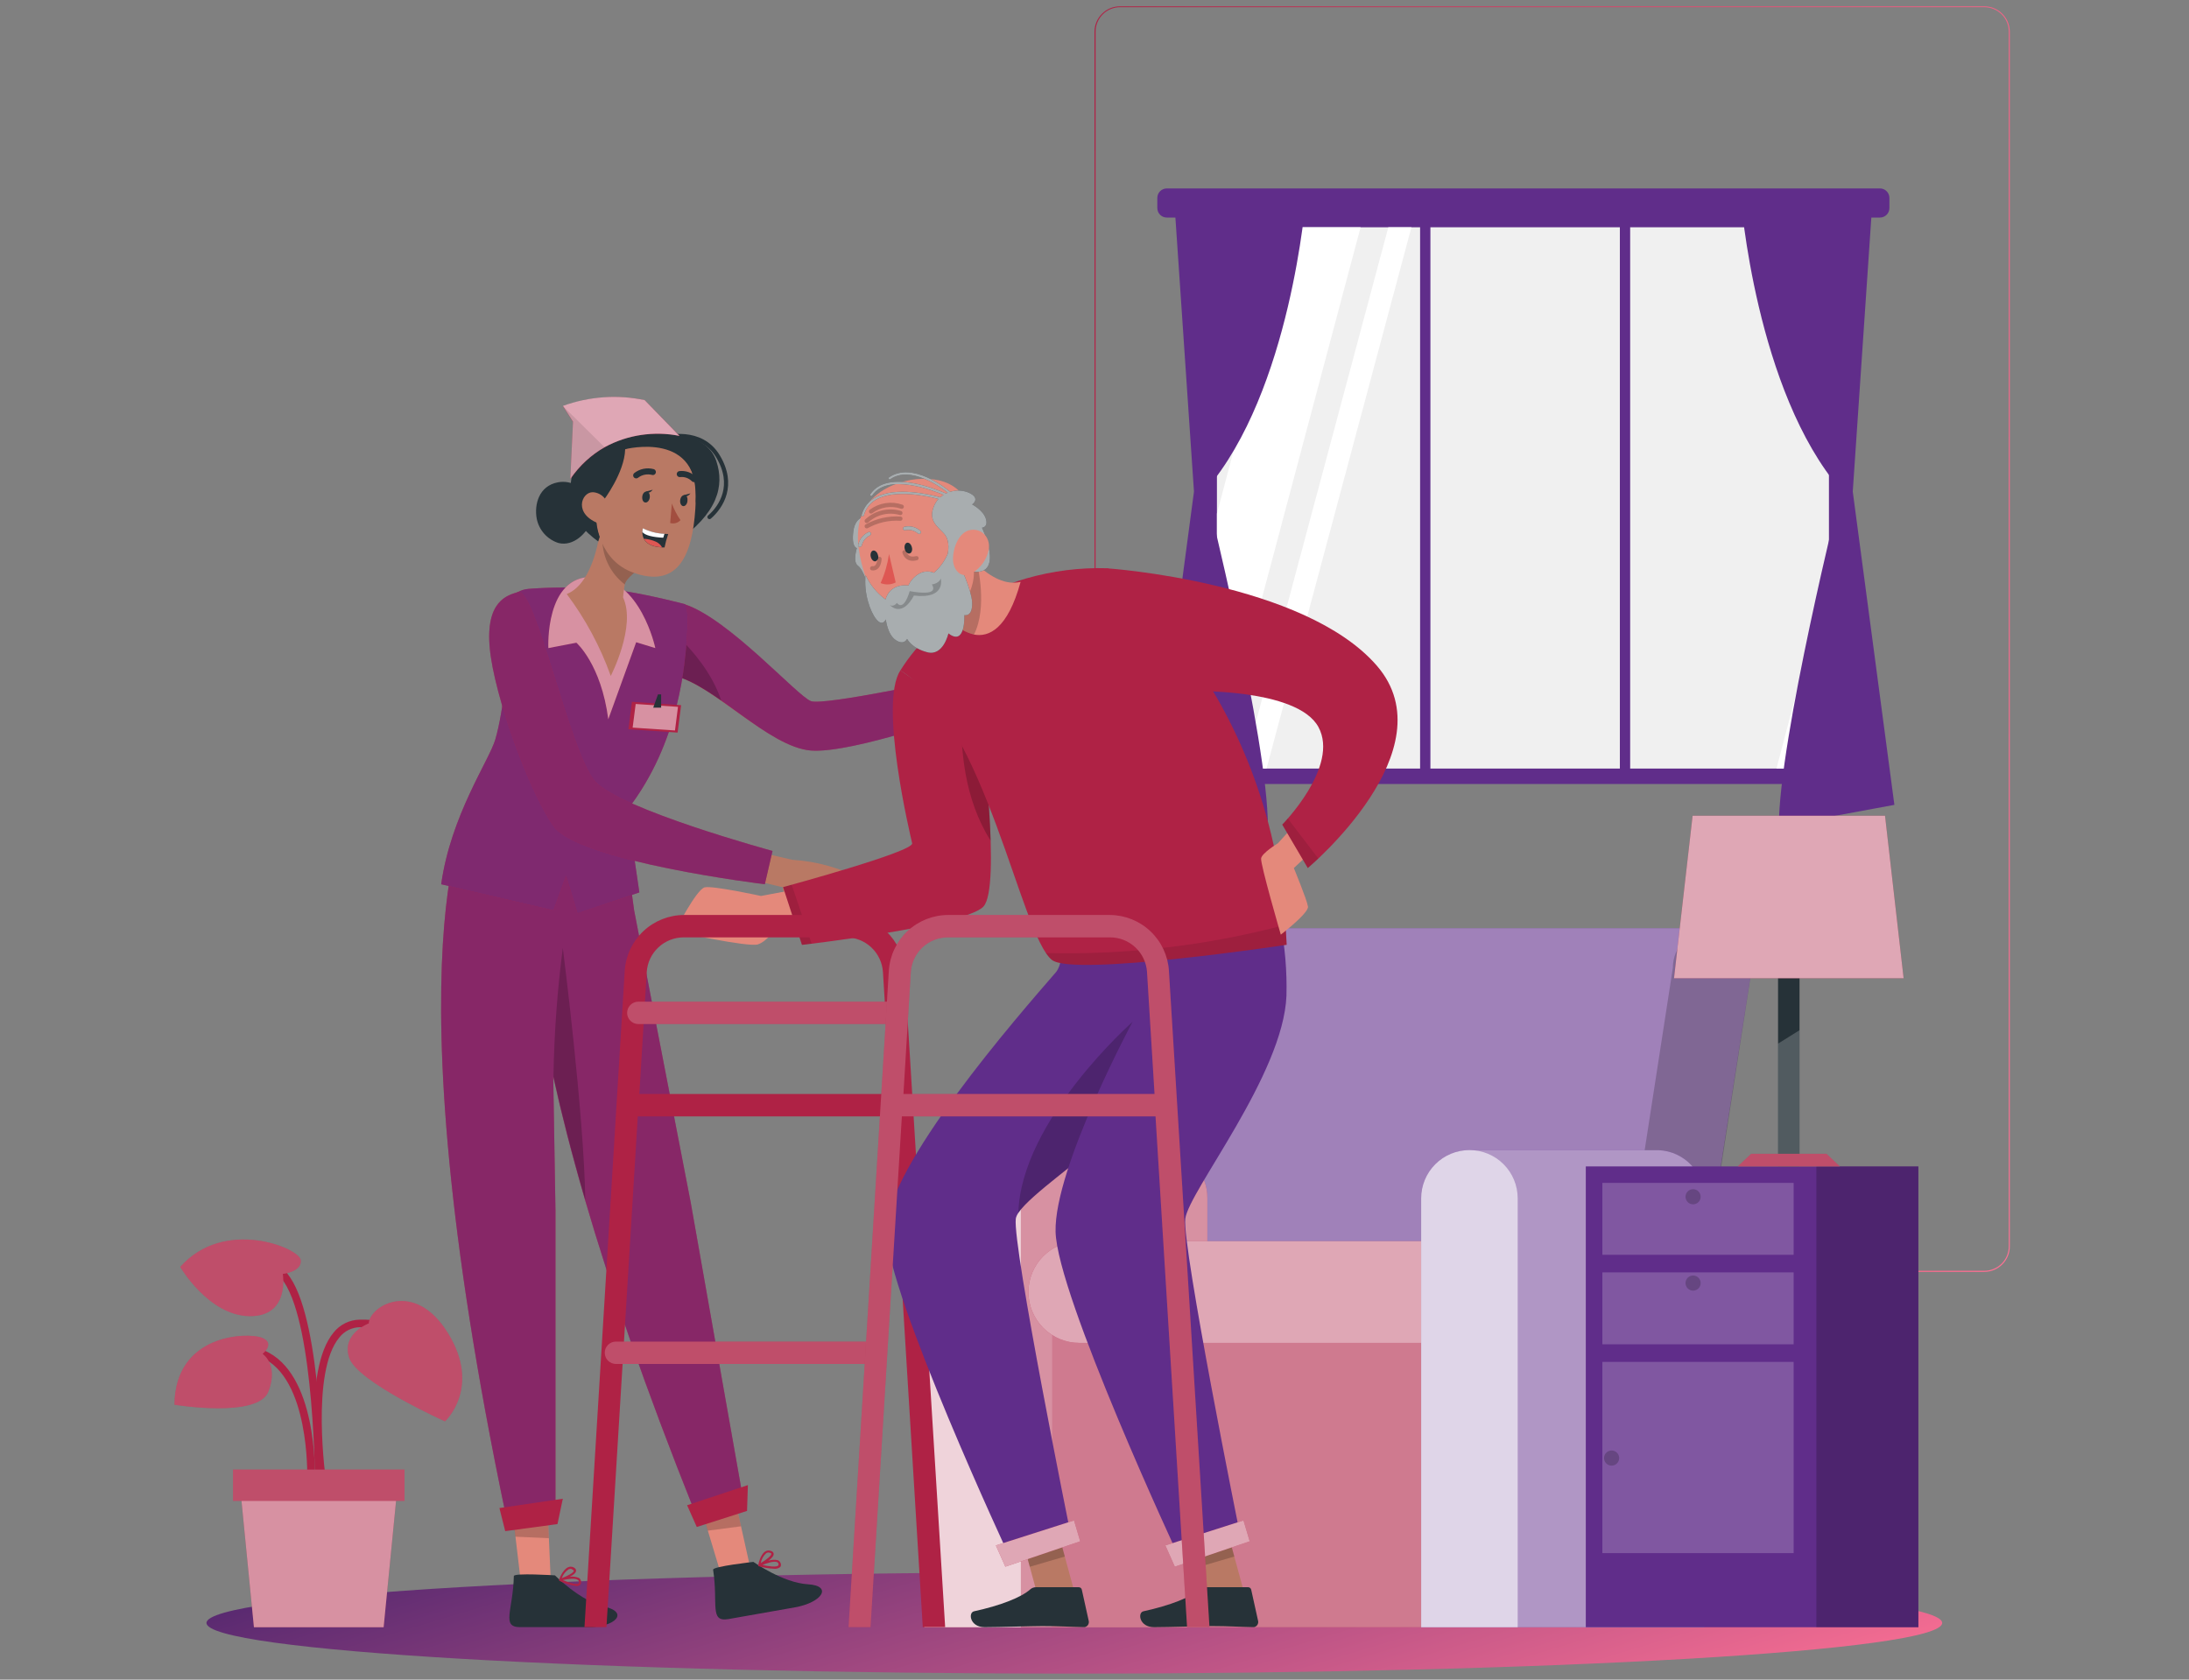 <svg width="258" height="198" viewBox="0 0 258 198" fill="none" xmlns="http://www.w3.org/2000/svg">
<rect x="0" y="0" width="258" height="198" fill="#808080" stroke="none"/>
<g clip-path="url(#clip0_1142_3184)">
<path d="M169.471 183.385H164.886V183.517H169.471V183.385Z" fill="url(#paint0_linear_1142_3184)"/>
<path d="M214.081 177.054H203.957V177.186H214.081V177.054Z" fill="url(#paint1_linear_1142_3184)"/>
<path d="M233.88 149.933H132.009C131.211 149.931 130.445 149.613 129.881 149.049C129.316 148.484 128.998 147.719 128.997 146.92V3.727C129.005 2.933 129.326 2.174 129.89 1.615C130.454 1.056 131.215 0.742 132.009 0.741H233.88C234.672 0.743 235.432 1.058 235.994 1.617C236.556 2.176 236.874 2.934 236.881 3.727V146.92C236.881 147.717 236.566 148.482 236.003 149.047C235.44 149.611 234.677 149.93 233.88 149.933ZM132.009 0.846C131.246 0.848 130.514 1.151 129.974 1.691C129.434 2.231 129.13 2.963 129.129 3.727V146.92C129.13 147.684 129.434 148.416 129.974 148.955C130.514 149.495 131.246 149.799 132.009 149.801H233.88C234.643 149.799 235.375 149.495 235.915 148.955C236.455 148.416 236.759 147.684 236.76 146.92V3.727C236.759 2.963 236.455 2.231 235.915 1.691C235.375 1.151 234.643 0.848 233.88 0.846H132.009Z" fill="url(#paint2_linear_1142_3184)"/>
<path d="M221.572 22.212H137.522C136.904 22.212 136.404 22.713 136.404 23.331V24.528C136.404 25.146 136.904 25.646 137.522 25.646H221.572C222.19 25.646 222.69 25.146 222.69 24.528V23.331C222.69 22.713 222.19 22.212 221.572 22.212Z" fill="#602D8A"/>
<path d="M217.562 24.945H141.526V92.419H217.562V24.945Z" fill="#602D8A"/>
<path d="M215.563 26.791H143.431V90.599H215.563V26.791Z" fill="#F0F0F0"/>
<path d="M160.36 26.791L143.431 90.462V60.544L152.367 26.791H160.36Z" fill="white"/>
<path d="M166.353 26.791L149.276 90.599H146.554L163.631 26.791H166.353Z" fill="white"/>
<path d="M215.563 67.054V77.252L212.108 90.599H209.38L215.563 67.054Z" fill="white"/>
<path d="M168.59 25.646H167.376V92.028H168.59V25.646Z" fill="#602D8A"/>
<path d="M192.134 25.646H190.921V92.028H192.134V25.646Z" fill="#602D8A"/>
<path d="M205.17 23.309C205.17 23.309 206.922 46.137 216.982 57.769C216.982 57.769 209.654 87.148 209.66 97.394L223.276 94.877L218.37 57.949L220.717 23.315L205.17 23.309Z" fill="#602D8A"/>
<path d="M153.918 23.309C153.918 23.309 152.172 46.137 142.112 57.769C142.112 57.769 149.44 87.148 149.434 97.394L135.813 94.877L140.724 57.949L138.377 23.315L153.918 23.309Z" fill="#602D8A"/>
<path d="M126.623 197.286C183.115 197.286 228.91 194.612 228.91 191.314C228.91 188.016 183.115 185.342 126.623 185.342C70.131 185.342 24.336 188.016 24.336 191.314C24.336 194.612 70.131 197.286 126.623 197.286Z" fill="url(#paint3_linear_1142_3184)"/>
<path d="M37.551 174.754C37.472 174.226 35.625 161.475 39.323 157.076C39.691 156.612 40.158 156.236 40.689 155.974C41.22 155.712 41.802 155.571 42.394 155.562C49.864 155.387 50.882 161.365 50.893 161.444L50.012 161.581C49.98 161.365 49.094 156.305 42.415 156.453C41.949 156.461 41.491 156.572 41.074 156.779C40.657 156.987 40.291 157.284 40.004 157.651C36.564 161.745 38.421 174.495 38.421 174.622L37.551 174.754Z" fill="#AF2245"/>
<path d="M37.102 174.174L36.211 174.147C36.211 174.026 36.506 162.409 30.782 160.004C25.169 157.656 22.642 162.488 22.542 162.694L21.745 162.293C21.745 162.235 24.737 156.49 31.125 159.186C37.414 161.824 37.118 173.667 37.102 174.174Z" fill="#AF2245"/>
<path d="M37.129 175.086C37.129 174.902 37.071 156.522 33.489 151.146C30.049 145.987 24.52 148.413 24.262 148.508L23.898 147.701C23.961 147.669 30.366 144.842 34.233 150.64C37.962 156.247 37.994 174.306 37.994 175.086H37.129Z" fill="#AF2245"/>
<path d="M43.465 156.005C43.465 156.005 40.205 157.208 41.159 160.062C42.114 162.916 52.449 167.553 52.449 167.553C52.449 167.553 56.77 163.591 52.802 157.16C48.835 150.729 43.554 153.974 43.465 156.005Z" fill="#AF2245"/>
<path d="M33.33 150.175C33.33 150.175 35.641 149.927 35.441 148.519C35.24 147.11 26.441 143.481 21.244 149.347C21.244 149.347 24.573 155.066 29.384 155.15C34.196 155.235 33.33 150.175 33.33 150.175Z" fill="#AF2245"/>
<path d="M30.951 159.597C30.951 159.597 32.534 158.305 30.825 157.677C29.115 157.049 20.643 157.223 20.558 165.59C20.558 165.59 30.408 167.226 31.637 164.034C32.866 160.842 30.951 159.597 30.951 159.597Z" fill="#AF2245"/>
<path opacity="0.2" d="M43.465 156.005C43.465 156.005 40.205 157.208 41.159 160.062C42.114 162.916 52.449 167.553 52.449 167.553C52.449 167.553 56.77 163.591 52.802 157.16C48.835 150.729 43.554 153.974 43.465 156.005Z" fill="white"/>
<path opacity="0.2" d="M33.33 150.175C33.33 150.175 35.641 149.927 35.441 148.519C35.24 147.11 26.441 143.481 21.244 149.347C21.244 149.347 24.573 155.066 29.384 155.15C34.196 155.235 33.33 150.175 33.33 150.175Z" fill="white"/>
<path opacity="0.2" d="M30.951 159.597C30.951 159.597 32.534 158.305 30.825 157.677C29.115 157.049 20.643 157.223 20.558 165.59C20.558 165.59 30.408 167.226 31.637 164.034C32.866 160.842 30.951 159.597 30.951 159.597Z" fill="white"/>
<path d="M45.216 191.82H29.928L28.282 175.081H46.862L45.216 191.82Z" fill="#AF2245"/>
<path opacity="0.5" d="M45.216 191.82H29.928L28.282 175.081H46.862L45.216 191.82Z" fill="white"/>
<path d="M47.68 173.235H27.464V176.927H47.68V173.235Z" fill="#AF2245"/>
<path opacity="0.2" d="M47.68 173.235H27.464V176.927H47.68V173.235Z" fill="white"/>
<path d="M201.831 109.417H149.888C149.276 109.416 148.669 109.536 148.104 109.77C147.538 110.003 147.024 110.346 146.591 110.779C146.158 111.212 145.814 111.725 145.58 112.291C145.345 112.856 145.224 113.463 145.224 114.075L138.894 154.417H200.153L206.484 114.075C206.484 112.84 205.994 111.656 205.121 110.783C204.249 109.909 203.065 109.418 201.831 109.417Z" fill="#602D8A"/>
<path opacity="0.4" d="M201.831 109.417H149.888C149.276 109.416 148.669 109.536 148.104 109.77C147.538 110.003 147.024 110.346 146.591 110.779C146.158 111.212 145.814 111.725 145.58 112.291C145.345 112.856 145.224 113.463 145.224 114.075L138.894 154.417H200.153L206.484 114.075C206.484 112.84 205.994 111.656 205.121 110.783C204.249 109.909 203.065 109.418 201.831 109.417Z" fill="white"/>
<path opacity="0.2" d="M190.837 155.029H200.153L206.484 114.091C206.484 112.855 205.993 111.67 205.119 110.797C204.246 109.923 203.061 109.432 201.826 109.432C200.59 109.432 199.405 109.923 198.532 110.797C197.658 111.67 197.167 112.855 197.167 114.091L190.837 155.029Z" fill="black"/>
<path d="M136.952 135.583H114.869H114.632C113.124 135.583 111.679 136.182 110.612 137.247C109.546 138.312 108.946 139.758 108.945 141.265V191.82H142.302V141.254C142.322 139.799 141.775 138.393 140.777 137.334C139.778 136.276 138.406 135.647 136.952 135.583Z" fill="#AF2245"/>
<path opacity="0.5" d="M136.952 135.583H114.869H114.632C113.124 135.583 111.679 136.182 110.612 137.247C109.546 138.312 108.946 139.758 108.945 141.265V191.82H142.302V141.254C142.322 139.799 141.775 138.393 140.777 137.334C139.778 136.276 138.406 135.647 136.952 135.583Z" fill="white"/>
<path opacity="0.6" d="M114.632 135.573C113.124 135.573 111.679 136.171 110.612 137.236C109.546 138.302 108.946 139.747 108.945 141.254V191.82H120.319V141.254C120.317 139.747 119.717 138.302 118.651 137.236C117.585 136.171 116.139 135.573 114.632 135.573Z" fill="white"/>
<path d="M167.508 149.88H124.033V191.82H167.508V149.88Z" fill="#AF2245"/>
<path opacity="0.4" d="M167.508 149.88H124.033V191.82H167.508V149.88Z" fill="white"/>
<path d="M127.203 146.319H176.793V158.3H127.203C125.614 158.3 124.089 157.668 122.966 156.544C121.842 155.42 121.21 153.896 121.21 152.307C121.212 150.718 121.844 149.195 122.967 148.072C124.091 146.95 125.615 146.319 127.203 146.319Z" fill="#AF2245"/>
<path opacity="0.6" d="M127.203 146.319H176.793V158.3H127.203C125.614 158.3 124.089 157.668 122.966 156.544C121.842 155.42 121.21 153.896 121.21 152.307C121.212 150.718 121.844 149.195 122.967 148.072C124.091 146.95 125.615 146.319 127.203 146.319Z" fill="white"/>
<path d="M195.511 135.583H173.427H173.19C171.683 135.583 170.237 136.182 169.171 137.247C168.104 138.312 167.504 139.758 167.503 141.265V191.82H200.86V141.254C200.881 139.799 200.334 138.393 199.335 137.334C198.336 136.276 196.965 135.647 195.511 135.583Z" fill="#602D8A"/>
<path opacity="0.5" d="M195.511 135.583H173.427H173.19C171.683 135.583 170.237 136.182 169.171 137.247C168.104 138.312 167.504 139.758 167.503 141.265V191.82H200.86V141.254C200.881 139.799 200.334 138.393 199.335 137.334C198.336 136.276 196.965 135.647 195.511 135.583Z" fill="white"/>
<path opacity="0.6" d="M173.19 135.573C171.683 135.573 170.237 136.171 169.171 137.236C168.104 138.302 167.504 139.747 167.503 141.254V191.82H178.877V141.254C178.876 139.747 178.276 138.302 177.209 137.236C176.143 136.171 174.697 135.573 173.19 135.573Z" fill="white"/>
<path d="M226.104 137.498H186.906V191.82H226.104V137.498Z" fill="#602D8A"/>
<path opacity="0.2" d="M226.109 137.498H214.081V191.82H226.109V137.498Z" fill="black"/>
<path opacity="0.2" d="M211.401 139.44H188.858V147.917H211.401V139.44Z" fill="white"/>
<path opacity="0.2" d="M211.401 149.991H188.858V158.468H211.401V149.991Z" fill="white"/>
<path opacity="0.2" d="M211.401 160.542H188.858V183.084H211.401V160.542Z" fill="white"/>
<path opacity="0.2" d="M199.552 141.967C200.044 141.967 200.443 141.567 200.443 141.075C200.443 140.583 200.044 140.183 199.552 140.183C199.059 140.183 198.66 140.583 198.66 141.075C198.66 141.567 199.059 141.967 199.552 141.967Z" fill="black"/>
<path opacity="0.2" d="M199.552 152.143C200.044 152.143 200.443 151.744 200.443 151.251C200.443 150.759 200.044 150.36 199.552 150.36C199.059 150.36 198.66 150.759 198.66 151.251C198.66 151.744 199.059 152.143 199.552 152.143Z" fill="black"/>
<path opacity="0.2" d="M190.837 171.81C190.846 171.933 190.83 172.056 190.79 172.172C190.749 172.288 190.685 172.394 190.602 172.484C190.518 172.575 190.417 172.647 190.305 172.696C190.192 172.745 190.071 172.77 189.948 172.77C189.825 172.77 189.703 172.745 189.591 172.696C189.478 172.647 189.377 172.575 189.293 172.484C189.21 172.394 189.146 172.288 189.106 172.172C189.065 172.056 189.049 171.933 189.059 171.81C189.076 171.586 189.177 171.377 189.342 171.225C189.507 171.072 189.723 170.987 189.948 170.987C190.172 170.987 190.389 171.072 190.553 171.225C190.718 171.377 190.819 171.586 190.837 171.81Z" fill="black"/>
<path d="M212.097 103.698H209.565V137.493H212.097V103.698Z" fill="#263238"/>
<path d="M197.304 115.315H224.363L222.173 96.164H199.494L197.304 115.315Z" fill="#AF2245"/>
<g opacity="0.6">
<path d="M197.304 115.315H224.363L222.173 96.164H199.494L197.304 115.315Z" fill="white"/>
</g>
<path opacity="0.2" d="M209.565 123.022V137.498H212.102V121.439L209.565 123.022Z" fill="white"/>
<path d="M215.268 136.01H206.399L204.817 137.498H216.85L215.268 136.01Z" fill="#AF2245"/>
<path opacity="0.2" d="M215.268 136.01H206.399L204.817 137.498H216.85L215.268 136.01Z" fill="white"/>
<path d="M68.064 57.284C67.375 56.858 66.55 56.705 65.754 56.856C63.496 57.284 62.958 59.494 63.258 61.135C63.389 61.8 63.695 62.418 64.146 62.924C64.597 63.43 65.176 63.805 65.822 64.01C67.6 64.459 69.167 62.812 69.626 61.578C69.917 60.793 69.92 59.931 69.634 59.144C69.348 58.358 68.792 57.698 68.064 57.284Z" fill="#263238"/>
<path d="M107.868 81.541L116.789 79.04C116.789 79.04 116.789 78.513 118.177 77.526C119.564 76.539 123.278 75.764 123.278 75.764C123.278 75.764 124.987 80.707 124.434 80.844C123.88 80.981 118.873 82.654 118.594 82.1L109.098 84.785L107.868 81.541Z" fill="#B97964"/>
<path d="M80.689 71.232C85.896 72.915 94.004 82.1 95.587 82.654C97.17 83.208 112.321 79.932 112.321 79.932L114.431 83.83C114.431 83.83 100.525 88.863 95.571 88.473C90.617 88.082 84.155 80.739 79.523 79.678L80.689 71.232Z" fill="#AF2245"/>
<path opacity="0.5" d="M114.447 83.83C114.447 83.83 100.541 88.863 95.587 88.473C92.385 88.219 88.56 85.07 85.036 82.585C83.079 81.224 81.206 80.058 79.565 79.678L80.167 75.257L80.694 71.232C85.901 72.915 94.01 82.095 95.592 82.654C97.175 83.213 112.326 79.932 112.326 79.932L114.447 83.83Z" fill="#602D8A"/>
<path opacity="0.2" d="M85.01 82.585C83.052 81.224 81.18 80.058 79.539 79.678L80.14 75.257C81.633 76.708 83.933 79.346 85.01 82.585Z" fill="black"/>
<path d="M88.359 184.514L84.841 185.131L83.4 180.341L82.087 175.941L86.138 174.527L87.315 179.813L88.359 184.514Z" fill="#E4897B"/>
<path d="M84.049 185.041C83.991 184.651 88.797 184.118 88.797 184.118C88.797 184.118 92.253 186.576 95.218 186.756C98.183 186.935 96.89 188.908 93.709 189.473L85.848 190.86C83.59 191.245 84.667 189.077 84.049 185.041Z" fill="#263238"/>
<path d="M91.171 184.92C90.587 184.893 90.008 184.797 89.446 184.635C89.432 184.638 89.418 184.638 89.404 184.635C89.389 184.627 89.378 184.614 89.372 184.598C89.372 184.598 89.372 184.598 89.372 184.566C89.37 184.547 89.37 184.528 89.372 184.508C89.372 184.456 89.589 183.274 90.185 182.894C90.275 182.834 90.377 182.795 90.483 182.78C90.59 182.764 90.699 182.773 90.802 182.804C91.04 182.868 91.166 182.984 91.187 183.147C91.219 183.401 90.923 183.712 90.57 183.986C90.918 183.86 91.295 183.835 91.657 183.912C91.725 183.935 91.788 183.972 91.841 184.02C91.895 184.068 91.938 184.126 91.968 184.192C92.02 184.27 92.048 184.362 92.048 184.456C92.048 184.55 92.02 184.641 91.968 184.719C91.856 184.806 91.728 184.869 91.591 184.903C91.454 184.938 91.311 184.943 91.171 184.92ZM89.868 184.482C90.617 184.656 91.535 184.762 91.731 184.54C91.731 184.54 91.799 184.461 91.731 184.282C91.716 184.247 91.694 184.216 91.665 184.191C91.637 184.167 91.603 184.149 91.567 184.139C91.177 184.002 90.38 184.266 89.868 184.482ZM90.57 183.01C90.474 183.01 90.38 183.039 90.301 183.095C89.968 183.404 89.744 183.813 89.663 184.26C90.322 183.87 90.939 183.379 90.913 183.163C90.913 183.095 90.786 183.052 90.712 183.031C90.666 183.019 90.618 183.012 90.57 183.01Z" fill="#AF2245"/>
<path opacity="0.2" d="M87.336 179.924L83.416 180.436L82.097 175.994L86.144 174.553L87.336 179.924Z" fill="black"/>
<path d="M64.899 186.017H61.328L60.742 181.048L60.215 176.49L64.451 175.798L64.688 181.211L64.899 186.017Z" fill="#E4897B"/>
<path d="M60.563 185.79C60.563 185.395 65.406 185.706 65.406 185.706C65.406 185.706 68.381 188.729 71.267 189.399C74.153 190.069 72.543 191.81 69.315 191.81H61.328C59.033 191.82 60.468 189.868 60.563 185.79Z" fill="#263238"/>
<path d="M67.948 186.967C67.251 186.881 66.575 186.674 65.949 186.355C65.93 186.349 65.914 186.338 65.902 186.323V186.297C65.888 186.265 65.888 186.229 65.902 186.197C65.902 186.149 66.324 185.02 66.957 184.751C67.054 184.705 67.16 184.682 67.268 184.682C67.376 184.682 67.482 184.705 67.579 184.751C67.801 184.857 67.906 184.994 67.896 185.157C67.896 185.411 67.537 185.685 67.147 185.875C67.503 185.819 67.868 185.861 68.202 185.996C68.266 186.029 68.322 186.075 68.367 186.131C68.412 186.188 68.443 186.253 68.46 186.323C68.5 186.412 68.51 186.511 68.489 186.606C68.468 186.701 68.418 186.787 68.344 186.851C68.228 186.931 68.089 186.972 67.948 186.967ZM66.366 186.276C67.078 186.576 67.948 186.845 68.191 186.656C68.191 186.656 68.276 186.592 68.223 186.402C68.215 186.365 68.198 186.331 68.174 186.302C68.15 186.272 68.12 186.249 68.086 186.233C67.759 186.007 66.93 186.128 66.387 186.249L66.366 186.276ZM67.231 184.946C67.164 184.946 67.098 184.959 67.036 184.983C66.654 185.238 66.364 185.607 66.208 186.038C66.925 185.769 67.616 185.389 67.627 185.173C67.627 185.11 67.521 185.046 67.453 185.015C67.394 184.968 67.325 184.936 67.252 184.92L67.231 184.946Z" fill="#AF2245"/>
<path opacity="0.2" d="M64.688 181.322L60.742 181.148L60.215 176.537L64.451 175.825L64.688 181.322Z" fill="black"/>
<path d="M87.663 177.133L81.86 178.151C76.057 163.628 71.884 151.505 68.956 141.444C67.374 136.016 66.15 131.189 65.205 126.905L65.469 142.731V178.631H59.624C45.353 110.577 55.467 95.025 55.467 95.025L72.538 92.108C73.214 95.259 73.691 98.45 73.968 101.662L74.738 107.306L81.412 141.766L87.663 177.133Z" fill="#AF2245"/>
<path opacity="0.5" d="M87.663 177.133L81.86 178.151C76.057 163.628 71.884 151.505 68.956 141.444C67.374 136.016 66.15 131.189 65.205 126.905L65.469 142.731V178.631H59.624C45.353 110.577 55.467 95.025 55.467 95.025L72.538 92.108C73.214 95.259 73.691 98.45 73.968 101.662L74.738 107.306L81.412 141.766L87.663 177.133Z" fill="#602D8A"/>
<path d="M80.984 177.439L88.148 175.065L88.048 178.109L82.124 180.003L80.984 177.439Z" fill="#AF2245"/>
<path d="M58.864 177.772L66.334 176.674L65.706 179.66L59.545 180.494L58.864 177.772Z" fill="#AF2245"/>
<path opacity="0.2" d="M68.983 141.444C67.4 136.016 66.176 131.189 65.232 126.905C65.312 121.834 65.68 116.772 66.334 111.743C66.334 111.743 68.835 131.299 68.983 141.444Z" fill="black"/>
<path d="M75.355 105.196L68.064 107.665L66.714 103.228L65.237 107.317L52.001 104.236C53.135 96.112 57.666 89.628 58.379 87.17C59.36 83.772 60.13 77.273 59.46 73.068V73.015C59.393 72.591 59.415 72.158 59.523 71.742C59.632 71.326 59.824 70.938 60.09 70.6C60.355 70.263 60.687 69.983 61.066 69.78C61.444 69.576 61.86 69.453 62.288 69.418C63.565 69.317 64.852 69.27 66.139 69.264C68.691 69.234 71.242 69.384 73.773 69.713C77.022 70.24 80.699 71.211 80.699 71.211C80.699 71.211 81.227 71.427 80.974 74.904C80.757 77.959 80.172 87.449 73.926 95.479L75.355 105.196Z" fill="#AF2245"/>
<path opacity="0.6" d="M75.355 105.196L68.064 107.665L66.714 103.228L65.237 107.317L52.001 104.236C53.135 96.112 57.666 89.628 58.379 87.17C59.36 83.772 60.13 77.273 59.46 73.068V73.015C59.393 72.591 59.415 72.158 59.523 71.742C59.632 71.326 59.824 70.938 60.09 70.6C60.355 70.263 60.687 69.983 61.066 69.78C61.444 69.576 61.86 69.453 62.288 69.418C63.565 69.317 64.852 69.27 66.139 69.264C68.691 69.234 71.242 69.384 73.773 69.713C77.022 70.24 80.699 71.211 80.699 71.211C80.699 71.211 81.227 71.427 80.974 74.904C80.757 77.959 80.172 87.449 73.926 95.479L75.355 105.196Z" fill="#602D8A"/>
<path d="M67.933 75.764C67.933 75.764 70.845 78.291 71.694 84.785L74.981 75.706L77.239 76.397C77.239 76.397 75.498 68.162 69.853 68.009C64.208 67.856 64.63 76.397 64.63 76.397L67.933 75.764Z" fill="#AF2245"/>
<path opacity="0.5" d="M67.933 75.764C67.933 75.764 70.845 78.291 71.694 84.785L74.981 75.706L77.239 76.397C77.239 76.397 75.498 68.162 69.853 68.009C64.208 67.856 64.63 76.397 64.63 76.397L67.933 75.764Z" fill="white"/>
<path d="M76.12 66.505C76.12 66.505 74.052 67.84 73.694 68.726C73.671 68.781 73.654 68.838 73.641 68.895C73.542 69.399 73.473 69.908 73.435 70.42C75.018 73.823 71.984 79.678 71.984 79.678C70.749 76.219 69.001 72.964 66.798 70.024C70.117 68.726 70.75 62.364 70.75 62.364L72.332 63.604L76.12 66.505Z" fill="#B97964"/>
<path opacity="0.2" d="M76.12 66.505C76.12 66.505 74.052 67.84 73.694 68.726C73.671 68.781 73.654 68.838 73.641 68.895C72.765 68.226 72.066 67.353 71.606 66.351C71.146 65.35 70.939 64.251 71.003 63.15L72.348 63.604L76.12 66.505Z" fill="black"/>
<path d="M78.415 51.592C78.415 51.592 82.599 50.42 84.624 53.797C86.65 57.173 85.031 59.732 83.622 60.95" stroke="#263238" stroke-width="0.49" stroke-linecap="round" stroke-linejoin="round"/>
<path d="M80.082 51.386C80.082 51.386 83.49 51.491 84.434 54.372C85.379 57.252 84.677 60.486 79.618 63.968C77.144 65.672 70.998 62.343 70.998 62.343L70.507 63.831C69.686 63.236 68.94 62.543 68.286 61.768C66.297 59.436 66.809 51.713 72.327 50.199C78.088 48.642 80.082 51.386 80.082 51.386Z" fill="#263238"/>
<path d="M76.832 52.372C81.164 52.958 82.245 55.469 81.955 59.98C81.591 65.609 79.813 69.407 74.569 67.476C67.421 64.854 69.647 51.386 76.832 52.372Z" fill="#B97964"/>
<path d="M79.185 59.352C79.445 60.046 79.787 60.707 80.204 61.319C80.052 61.483 79.859 61.6 79.645 61.66C79.43 61.719 79.204 61.718 78.99 61.657L79.185 59.352Z" fill="#A24E3F"/>
<path d="M76.585 58.64C76.542 58.993 76.316 59.262 76.057 59.236C75.799 59.209 75.661 58.898 75.698 58.539C75.735 58.181 75.967 57.917 76.226 57.943C76.484 57.97 76.621 58.281 76.585 58.64Z" fill="#263238"/>
<path d="M76.126 57.949L76.933 57.732C76.933 57.732 76.474 58.344 76.126 57.949Z" fill="#263238"/>
<path d="M81.026 59.062C80.99 59.42 80.763 59.689 80.525 59.663C80.288 59.637 80.124 59.325 80.167 58.967C80.209 58.608 80.43 58.339 80.694 58.37C80.958 58.402 81.069 58.708 81.026 59.062Z" fill="#263238"/>
<path d="M80.567 58.376L81.38 58.16C81.38 58.16 80.921 58.772 80.567 58.376Z" fill="#263238"/>
<path d="M76.948 55.643C76.612 55.554 76.26 55.543 75.918 55.611C75.577 55.68 75.256 55.826 74.981 56.039" stroke="#263238" stroke-width="0.71" stroke-linecap="round" stroke-linejoin="round"/>
<path d="M80.119 55.886C80.425 55.851 80.735 55.886 81.026 55.988C81.316 56.091 81.58 56.258 81.797 56.477" stroke="#263238" stroke-width="0.71" stroke-linecap="round" stroke-linejoin="round"/>
<path d="M71.103 59.025C71.103 59.025 73.614 55.743 73.683 52.953C73.683 52.953 82.746 50.615 81.981 59.389C81.981 59.389 83.875 51.766 76.453 50.579C69.03 49.392 67.315 59.616 70.702 63.388C70.702 63.388 69.547 61.082 71.103 59.025Z" fill="#263238"/>
<path d="M71.689 60.038C71.713 59.531 71.537 59.035 71.198 58.658C70.859 58.281 70.385 58.052 69.879 58.022C68.518 57.985 67.5 60.66 70.75 61.773C71.23 61.937 71.552 61.499 71.689 60.038Z" fill="#B97964"/>
<path d="M78.758 62.95C78.576 63.466 78.432 63.995 78.325 64.532H78.035C76.727 64.469 76.141 64.005 75.888 63.519C75.767 63.277 75.708 63.009 75.714 62.739C75.713 62.586 75.733 62.433 75.772 62.285C76.564 62.68 77.431 62.901 78.315 62.934C78.616 62.95 78.758 62.95 78.758 62.95Z" fill="#263238"/>
<path d="M78.315 62.923L78.172 63.388C76.943 63.324 76.062 63.118 75.714 62.728C75.713 62.575 75.733 62.422 75.772 62.274C76.564 62.669 77.431 62.891 78.315 62.923Z" fill="white"/>
<path d="M78.035 64.522C76.727 64.459 76.141 63.994 75.888 63.509C76.384 63.541 76.87 63.66 77.323 63.862C77.624 64.002 77.873 64.233 78.035 64.522Z" fill="#DE5753"/>
<path d="M67.221 56.477L67.537 49.734L66.35 47.872C69.43 46.742 72.766 46.498 75.978 47.165L80.098 51.386C80.098 51.386 72.132 49.428 67.221 56.477Z" fill="#AF2245"/>
<path opacity="0.6" d="M80.082 51.386C77.081 50.784 73.964 51.252 71.272 52.71C69.653 53.632 68.267 54.913 67.221 56.456L67.537 49.713L66.35 47.851C69.432 46.728 72.767 46.491 75.978 47.165L80.082 51.386Z" fill="white"/>
<path opacity="0.1" d="M71.272 52.731C69.653 53.653 68.267 54.935 67.221 56.477L67.537 49.734L66.35 47.872L71.272 52.731Z" fill="black"/>
<path d="M87.584 100.016L93.387 101.356C94.835 101.442 96.27 101.686 97.665 102.084C99.86 102.727 102.234 103.666 101.886 104.236C101.538 104.806 97.739 107.86 96.526 107.665C95.313 107.47 91.899 105.555 92.306 104.605L86.64 103.228L87.584 100.016Z" fill="#B97964"/>
<path d="M61.048 69.797C63.127 69.191 67.162 88.789 70.138 92.108C73.113 95.426 91.05 100.311 91.05 100.311L90.143 104.236C90.143 104.236 68.154 101.561 65.232 97.378C62.309 93.194 58.242 81.984 57.724 76.397C57.208 70.81 59.824 70.161 61.048 69.797Z" fill="#AF2245"/>
<path opacity="0.5" d="M61.048 69.797C63.127 69.191 67.162 88.789 70.138 92.108C73.113 95.426 91.05 100.311 91.05 100.311L90.143 104.236C90.143 104.236 68.154 101.561 65.232 97.378C62.309 93.194 58.242 81.984 57.724 76.397C57.208 70.81 59.824 70.161 61.048 69.797Z" fill="#602D8A"/>
<path d="M79.861 86.357L74.068 85.967L74.48 82.733L80.277 83.129L79.861 86.357Z" fill="#AF2245"/>
<path opacity="0.5" d="M79.555 86.109L74.564 85.772L74.923 82.986L79.908 83.324L79.555 86.109Z" fill="white"/>
<path d="M77.55 81.857L76.991 83.419H77.924V81.857H77.55Z" fill="#263238"/>
<path d="M95.096 104.6L89.694 105.618C89.694 105.618 84.044 104.384 83.063 104.6C82.082 104.816 79.539 109.802 79.539 109.802C79.539 109.802 88.217 111.696 89.325 111.326C90.433 110.957 91.351 109.517 91.351 109.517L95.571 108.736L95.096 104.6Z" fill="#E4897B"/>
<path d="M106.122 79.029C103.569 82.865 107.278 98.422 107.51 99.409C107.742 100.395 92.295 104.574 92.295 104.574L94.521 111.384C94.521 111.384 113.772 109.163 115.908 106.868C118.045 104.574 115.639 85.708 115.639 85.708L106.143 79.029H106.122Z" fill="#AF2245"/>
<path opacity="0.1" d="M95.661 111.247L94.521 111.384L92.295 104.574L93.308 104.294L95.661 111.247Z" fill="black"/>
<path opacity="0.2" d="M116.758 99.113C113.592 94.044 113.281 88.489 113.239 83.883L115.639 85.708C115.639 85.708 116.599 93.062 116.758 99.113Z" fill="black"/>
<path d="M71.478 191.81L75.171 131.6H105.067L108.76 191.81H111.398L106.618 114.412C106.503 112.653 105.729 111.001 104.45 109.787C103.171 108.572 101.481 107.884 99.718 107.86H80.62C78.842 107.864 77.131 108.544 75.835 109.761C74.538 110.979 73.752 112.643 73.635 114.418L68.888 191.81H71.478ZM76.226 114.581C76.298 113.476 76.788 112.439 77.596 111.681C78.404 110.922 79.47 110.5 80.578 110.498H99.718C100.824 110.501 101.888 110.923 102.695 111.68C103.502 112.437 103.991 113.472 104.065 114.576L104.951 128.962H75.355L76.226 114.581Z" fill="#AF2245"/>
<path d="M126.676 187.811L122.55 189.019L120.118 180.088L124.244 178.879L126.676 187.811Z" fill="#B97964"/>
<path d="M122.102 187.104H127.15C127.233 187.104 127.313 187.133 127.377 187.185C127.441 187.236 127.486 187.308 127.504 187.389L128.322 191.082C128.355 191.24 128.324 191.406 128.236 191.542C128.148 191.678 128.01 191.774 127.852 191.81C127.807 191.815 127.761 191.815 127.715 191.81C126.085 191.783 124.903 191.683 122.856 191.683C121.595 191.683 117.797 191.815 116.056 191.815C114.315 191.815 114.088 190.1 114.8 189.942C117.997 189.246 120.398 188.28 121.421 187.362C121.607 187.194 121.85 187.101 122.102 187.104Z" fill="#263238"/>
<path opacity="0.2" d="M124.244 178.879L120.118 180.088L121.374 184.693L125.505 183.485L124.244 178.879Z" fill="black"/>
<path d="M140.091 102.332C141.218 108.016 141.687 113.812 141.489 119.604C141.12 128.894 120.123 140.426 119.723 143.671C119.322 146.915 126.185 180.842 126.185 180.842L118.942 183.416C118.942 183.416 104.629 152.702 104.466 145.185C104.302 137.667 120.123 119.604 124.439 114.623C126.116 112.687 124.465 104.895 124.465 104.895L140.091 102.332Z" fill="#602D8A"/>
<path d="M118.493 184.682L127.314 181.691L126.586 179.233L117.375 182.177L118.493 184.682Z" fill="#AF2245"/>
<path opacity="0.6" d="M118.493 184.682L127.314 181.691L126.586 179.233L117.375 182.177L118.493 184.682Z" fill="white"/>
<path opacity="0.2" d="M134.942 130.065C129.261 135.562 121.627 140.542 120.023 142.979C120.329 132.054 133.518 120.427 133.518 120.427L134.942 130.065Z" fill="black"/>
<path d="M146.654 187.811L142.529 189.019L140.091 180.088L144.222 178.879L146.654 187.811Z" fill="#B97964"/>
<path d="M142.08 187.104H147.113C147.196 187.104 147.275 187.133 147.34 187.185C147.404 187.236 147.449 187.308 147.467 187.389L148.284 191.082C148.317 191.241 148.286 191.407 148.197 191.543C148.108 191.68 147.969 191.775 147.809 191.81C147.766 191.815 147.721 191.815 147.678 191.81C146.047 191.783 144.86 191.683 142.819 191.683C141.558 191.683 137.754 191.815 136.019 191.815C134.283 191.815 134.051 190.1 134.763 189.942C137.955 189.246 140.36 188.28 141.384 187.362C141.574 187.19 141.823 187.097 142.08 187.104Z" fill="#263238"/>
<path opacity="0.2" d="M144.222 178.879L140.091 180.088L141.352 184.693L145.478 183.485L144.222 178.879Z" fill="black"/>
<path d="M148.295 100.448C150.638 105.781 151.774 111.565 151.624 117.388C151.254 126.673 140.102 140.421 139.701 143.665C139.3 146.91 146.142 180.842 146.142 180.842L138.894 183.416C138.894 183.416 124.581 152.702 124.412 145.185C124.244 137.667 133.497 120.427 133.497 120.427L131.571 103.334L148.295 100.448Z" fill="#602D8A"/>
<path d="M138.466 184.682L147.292 181.691L146.559 179.233L137.353 182.177L138.466 184.682Z" fill="#AF2245"/>
<path opacity="0.6" d="M138.466 184.682L147.292 181.691L146.559 179.233L137.353 182.177L138.466 184.682Z" fill="white"/>
<path d="M151.65 111.374C151.65 111.374 126.475 115.172 123.975 113.152C120.282 110.176 116.204 85.286 106.122 79.029C107.159 77.367 108.42 75.855 109.868 74.535C112.993 71.585 116.771 69.416 120.894 68.204C124.03 67.297 127.29 66.885 130.553 66.986C130.553 66.986 150.315 81.029 151.65 111.374Z" fill="#AF2245"/>
<path opacity="0.1" d="M151.65 111.374C151.65 111.374 126.475 115.172 123.975 113.152C123.703 112.919 123.468 112.647 123.278 112.344C132.796 112.585 142.3 111.466 151.502 109.021C151.566 109.796 151.613 110.577 151.65 111.374Z" fill="black"/>
<path d="M120.292 68.589C118.762 74.171 116.541 75.131 114.8 74.804C113.769 74.545 112.834 73.995 112.105 73.221C112.285 72.888 112.369 72.512 112.347 72.134C112.313 71.721 112.186 71.321 111.977 70.964C111.768 70.606 111.482 70.299 111.139 70.066C110.804 69.808 110.452 69.573 110.084 69.365L110.195 67.93L110.722 61.119C111.692 62.603 112.77 64.013 113.946 65.34C114.341 65.772 114.758 66.194 115.186 66.579C116.784 68.041 118.567 69.016 120.292 68.589Z" fill="#E4897B"/>
<path opacity="0.2" d="M114.795 74.804C113.764 74.545 112.828 73.995 112.099 73.221C112.28 72.888 112.364 72.512 112.342 72.134C112.308 71.721 112.181 71.321 111.972 70.964C111.763 70.606 111.477 70.299 111.134 70.066C110.799 69.808 110.447 69.573 110.079 69.365L110.19 67.93L115.186 66.569C115.186 66.569 116.436 71.57 114.795 74.804Z" fill="black"/>
<path d="M102.313 60.845C102.313 60.845 100.82 60.687 100.578 62.628C100.335 64.569 100.994 64.606 100.994 64.606C100.994 64.606 100.467 66.231 101.121 66.69C101.775 67.149 102.313 69.09 102.313 69.09L103.79 66.379L102.313 60.845Z" fill="#263238"/>
<path opacity="0.6" d="M102.313 60.845C102.313 60.845 100.82 60.687 100.578 62.628C100.335 64.569 100.994 64.606 100.994 64.606C100.994 64.606 100.467 66.231 101.121 66.69C101.775 67.149 102.313 69.09 102.313 69.09L103.79 66.379L102.313 60.845Z" fill="white"/>
<path d="M113.846 70.816C113.741 71.034 113.623 71.245 113.492 71.449C112.864 72.511 111.904 73.337 110.76 73.798C109.615 74.26 108.351 74.331 107.161 74.002C105.613 73.611 104.273 72.643 103.416 71.296C103.291 71.111 103.178 70.919 103.078 70.721C102.883 70.32 102.688 69.882 102.514 69.412C101.1 65.63 99.633 60.444 104.207 57.711C107.088 55.975 111.925 55.759 113.65 58.655C114.282 59.712 114.69 60.887 114.848 62.108C115.006 63.328 114.91 64.569 114.568 65.751C114.832 67.239 115.091 68.315 113.846 70.816Z" fill="#E4897B"/>
<path d="M115.739 62.206C115.739 62.206 116.504 62.169 116.193 61.151C115.882 60.133 114.574 59.468 114.574 59.468C114.574 59.468 115.629 58.772 114.247 58.112C113.54 57.789 112.739 57.74 111.999 57.975C111.54 57.59 107.51 54.356 104.772 56.281C104.747 56.303 104.732 56.332 104.728 56.364C104.724 56.396 104.731 56.428 104.75 56.455C104.768 56.482 104.795 56.501 104.826 56.509C104.858 56.517 104.891 56.513 104.919 56.498C107.309 54.82 110.912 57.453 111.704 58.08L111.503 58.175C110.68 57.806 104.619 55.205 102.582 58.26C102.572 58.274 102.566 58.291 102.562 58.308C102.559 58.325 102.559 58.343 102.562 58.36C102.565 58.377 102.572 58.393 102.582 58.408C102.592 58.422 102.605 58.435 102.619 58.444C102.633 58.454 102.649 58.461 102.666 58.464C102.683 58.468 102.7 58.468 102.717 58.464C102.734 58.461 102.75 58.454 102.764 58.444C102.778 58.434 102.79 58.422 102.799 58.407C104.587 55.727 109.963 57.806 111.213 58.339C111.077 58.423 110.948 58.518 110.828 58.624C109.572 58.281 105.595 57.342 103.21 58.624C102.804 58.836 102.447 59.131 102.162 59.49C101.878 59.849 101.672 60.264 101.559 60.708C101.554 60.724 101.553 60.741 101.555 60.758C101.557 60.775 101.562 60.791 101.57 60.806C101.579 60.821 101.59 60.833 101.603 60.844C101.617 60.854 101.632 60.862 101.649 60.866H101.685C101.714 60.866 101.742 60.857 101.765 60.84C101.787 60.822 101.804 60.798 101.812 60.771C101.918 60.362 102.108 59.98 102.371 59.649C102.634 59.319 102.963 59.046 103.337 58.851C105.516 57.664 109.235 58.46 110.606 58.819C110.386 59.068 110.208 59.352 110.079 59.658C109.356 61.399 110.527 62.058 111.292 62.934C112.057 63.81 111.704 65.255 111.693 65.303C111.33 66.154 110.778 66.911 110.079 67.518C109.59 67.319 109.043 67.319 108.554 67.518C107.892 67.821 107.361 68.353 107.061 69.017C104.745 68.774 104.371 70.668 104.371 70.668C103.357 69.926 102.549 68.939 102.023 67.798C101.791 69.908 102.551 72.113 103.295 73.015C104.038 73.918 104.408 73.015 104.408 73.015C104.408 73.015 104.582 74.788 105.574 75.453C106.565 76.117 106.914 75.31 106.914 75.31C106.914 75.31 107.441 76.423 109.314 76.893C111.187 77.362 111.783 74.667 111.783 74.667C113.835 76.249 113.661 72.509 113.661 72.509C113.661 72.509 114.669 72.789 114.574 70.963C114.494 69.539 113.228 66.785 112.669 65.63C113.503 65.498 114.779 67.402 114.779 67.402C118.383 67.74 115.739 62.206 115.739 62.206Z" fill="#263238"/>
<path opacity="0.6" d="M115.739 62.206C115.739 62.206 116.504 62.169 116.193 61.151C115.882 60.133 114.574 59.468 114.574 59.468C114.574 59.468 115.629 58.772 114.247 58.112C113.54 57.789 112.739 57.74 111.999 57.975C111.54 57.59 107.51 54.356 104.772 56.281C104.747 56.303 104.732 56.332 104.728 56.364C104.724 56.396 104.731 56.428 104.75 56.455C104.768 56.482 104.795 56.501 104.826 56.509C104.858 56.517 104.891 56.513 104.919 56.498C107.309 54.82 110.912 57.453 111.704 58.08L111.503 58.175C110.68 57.806 104.619 55.205 102.582 58.26C102.572 58.274 102.566 58.291 102.562 58.308C102.559 58.325 102.559 58.343 102.562 58.36C102.565 58.377 102.572 58.393 102.582 58.408C102.592 58.422 102.605 58.435 102.619 58.444C102.633 58.454 102.649 58.461 102.666 58.464C102.683 58.468 102.7 58.468 102.717 58.464C102.734 58.461 102.75 58.454 102.764 58.444C102.778 58.434 102.79 58.422 102.799 58.407C104.587 55.727 109.963 57.806 111.213 58.339C111.077 58.423 110.948 58.518 110.828 58.624C109.572 58.281 105.595 57.342 103.21 58.624C102.804 58.836 102.447 59.131 102.162 59.49C101.878 59.849 101.672 60.264 101.559 60.708C101.554 60.724 101.553 60.741 101.555 60.758C101.557 60.775 101.562 60.791 101.57 60.806C101.579 60.821 101.59 60.833 101.603 60.844C101.617 60.854 101.632 60.862 101.649 60.866H101.685C101.714 60.866 101.742 60.857 101.765 60.84C101.787 60.822 101.804 60.798 101.812 60.771C101.918 60.362 102.108 59.98 102.371 59.649C102.634 59.319 102.963 59.046 103.337 58.851C105.516 57.664 109.235 58.46 110.606 58.819C110.386 59.068 110.208 59.352 110.079 59.658C109.356 61.399 110.527 62.058 111.292 62.934C112.057 63.81 111.704 65.255 111.693 65.303C111.33 66.154 110.778 66.911 110.079 67.518C109.59 67.319 109.043 67.319 108.554 67.518C107.892 67.821 107.361 68.353 107.061 69.017C104.745 68.774 104.371 70.668 104.371 70.668C103.357 69.926 102.549 68.939 102.023 67.798C101.791 69.908 102.551 72.113 103.295 73.015C104.038 73.918 104.408 73.015 104.408 73.015C104.408 73.015 104.582 74.788 105.574 75.453C106.565 76.117 106.914 75.31 106.914 75.31C106.914 75.31 107.441 76.423 109.314 76.893C111.187 77.362 111.783 74.667 111.783 74.667C113.835 76.249 113.661 72.509 113.661 72.509C113.661 72.509 114.669 72.789 114.574 70.963C114.494 69.539 113.228 66.785 112.669 65.63C113.503 65.498 114.779 67.402 114.779 67.402C118.383 67.74 115.739 62.206 115.739 62.206Z" fill="white"/>
<path d="M107.473 64.511C107.578 64.854 107.436 65.192 107.204 65.245C106.972 65.297 106.718 65.055 106.634 64.717C106.55 64.379 106.676 64.031 106.908 63.978C107.14 63.926 107.388 64.153 107.473 64.511Z" fill="#263238"/>
<path d="M103.474 65.434C103.532 65.568 103.536 65.72 103.485 65.856C103.433 65.993 103.331 66.105 103.2 66.168C102.967 66.221 102.714 65.978 102.63 65.64C102.545 65.303 102.672 64.954 102.904 64.902C103.136 64.849 103.411 65.102 103.474 65.434Z" fill="#263238"/>
<path d="M104.782 65.313C104.612 66.493 104.278 67.644 103.79 68.732C104.074 68.85 104.38 68.904 104.688 68.891C104.995 68.879 105.295 68.799 105.568 68.658L104.782 65.313Z" fill="#DE5753"/>
<path d="M108.417 62.929C108.38 62.942 108.34 62.946 108.301 62.94C108.263 62.933 108.226 62.916 108.195 62.892C107.994 62.715 107.754 62.588 107.495 62.52C107.236 62.452 106.965 62.446 106.703 62.501C106.649 62.518 106.592 62.513 106.542 62.487C106.493 62.461 106.456 62.417 106.439 62.364C106.424 62.31 106.43 62.253 106.457 62.203C106.483 62.154 106.528 62.117 106.581 62.1C106.911 62.021 107.254 62.023 107.583 62.104C107.912 62.186 108.216 62.346 108.47 62.57C108.513 62.605 108.541 62.656 108.546 62.711C108.552 62.766 108.536 62.822 108.501 62.865C108.477 62.891 108.448 62.912 108.417 62.929Z" fill="#263238"/>
<path d="M101.432 64.448C101.398 64.475 101.355 64.488 101.311 64.485C101.257 64.472 101.21 64.439 101.18 64.393C101.149 64.347 101.138 64.291 101.147 64.237C101.215 63.905 101.361 63.594 101.574 63.33C101.787 63.067 102.061 62.858 102.371 62.723C102.398 62.713 102.426 62.708 102.454 62.709C102.482 62.71 102.51 62.717 102.535 62.728C102.561 62.74 102.584 62.757 102.603 62.778C102.622 62.798 102.636 62.823 102.646 62.849C102.662 62.903 102.658 62.96 102.635 63.011C102.611 63.061 102.57 63.102 102.519 63.124C102.276 63.238 102.064 63.407 101.898 63.617C101.732 63.828 101.618 64.075 101.564 64.337C101.552 64.364 101.534 64.388 101.511 64.407C101.488 64.427 101.461 64.44 101.432 64.448Z" fill="#263238"/>
<path opacity="0.6" d="M108.417 62.929C108.38 62.942 108.34 62.946 108.301 62.94C108.263 62.933 108.226 62.916 108.195 62.892C107.994 62.715 107.754 62.588 107.495 62.52C107.236 62.452 106.965 62.446 106.703 62.501C106.649 62.518 106.592 62.513 106.542 62.487C106.493 62.461 106.456 62.417 106.439 62.364C106.424 62.31 106.43 62.253 106.457 62.203C106.483 62.154 106.528 62.117 106.581 62.1C106.911 62.021 107.254 62.023 107.583 62.104C107.912 62.186 108.216 62.346 108.47 62.57C108.513 62.605 108.541 62.656 108.546 62.711C108.552 62.766 108.536 62.822 108.501 62.865C108.477 62.891 108.448 62.912 108.417 62.929Z" fill="white"/>
<path opacity="0.6" d="M101.432 64.448C101.398 64.475 101.355 64.488 101.311 64.485C101.257 64.472 101.21 64.439 101.18 64.393C101.149 64.347 101.138 64.291 101.147 64.237C101.215 63.905 101.361 63.594 101.574 63.33C101.787 63.067 102.061 62.858 102.371 62.723C102.398 62.713 102.426 62.708 102.454 62.709C102.482 62.71 102.51 62.717 102.535 62.728C102.561 62.74 102.584 62.757 102.603 62.778C102.622 62.798 102.636 62.823 102.646 62.849C102.662 62.903 102.658 62.96 102.635 63.011C102.611 63.061 102.57 63.102 102.519 63.124C102.276 63.238 102.064 63.407 101.898 63.617C101.732 63.828 101.618 64.075 101.564 64.337C101.552 64.364 101.534 64.388 101.511 64.407C101.488 64.427 101.461 64.44 101.432 64.448Z" fill="white"/>
<path opacity="0.2" d="M104.819 71.28C104.819 71.28 105.204 71.665 105.721 71.074C105.721 71.074 106.455 72.219 107.22 69.681C107.22 69.681 109.266 70.093 109.826 69.681C110.211 69.402 109.826 68.895 109.826 68.895C109.826 68.895 110.664 68.811 110.881 68.188C110.881 68.188 111.545 70.673 107.715 70.204C107.705 70.204 106.476 72.883 104.819 71.28Z" fill="black"/>
<path d="M116.515 64.896C116.39 65.439 116.158 65.951 115.834 66.404C115.51 66.857 115.1 67.241 114.626 67.534C113.36 68.315 112.316 67.276 112.321 65.867C112.321 64.612 113.007 62.654 114.431 62.464C115.856 62.274 116.81 63.551 116.515 64.896Z" fill="#E4897B"/>
<path opacity="0.2" d="M106.608 65.102C106.608 65.102 106.808 66.115 108.021 65.799" stroke="black" stroke-width="0.5" stroke-linecap="round" stroke-linejoin="round"/>
<path opacity="0.2" d="M103.659 65.883C103.659 65.883 103.632 67.086 102.799 66.991" stroke="black" stroke-width="0.5" stroke-linecap="round" stroke-linejoin="round"/>
<path opacity="0.2" d="M102.155 62.037C103.364 61.364 104.741 61.053 106.122 61.14" stroke="black" stroke-width="0.5" stroke-linecap="round" stroke-linejoin="round"/>
<path opacity="0.2" d="M102.155 61.409C102.678 60.922 103.319 60.578 104.014 60.414C104.71 60.249 105.436 60.269 106.122 60.47" stroke="black" stroke-width="0.5" stroke-linecap="round" stroke-linejoin="round"/>
<path opacity="0.2" d="M102.661 60.291C103.173 59.908 103.77 59.657 104.401 59.559C105.032 59.462 105.678 59.521 106.28 59.732" stroke="black" stroke-width="0.5" stroke-linecap="round" stroke-linejoin="round"/>
<path d="M153.254 96.492L150.616 99.409C150.616 99.409 148.748 100.538 148.638 101.181C148.527 101.825 150.959 110.176 150.959 110.176C150.959 110.176 154.267 107.633 154.161 106.868C154.056 106.104 152.494 102.326 152.494 102.326L155.401 99.62L153.254 96.492Z" fill="#E4897B"/>
<path d="M130.553 67.001C130.553 67.001 153.723 68.584 162.28 78.476C170.837 88.367 154.14 102.326 154.14 102.326L151.128 97.204C151.128 97.204 157.902 90.346 155.396 85.708C152.89 81.071 140.097 81.462 140.097 81.462C140.097 81.462 127.631 76.323 130.553 67.001Z" fill="#AF2245"/>
<path opacity="0.1" d="M155.38 101.208C154.62 101.925 154.14 102.326 154.14 102.326L151.128 97.204C151.128 97.204 151.386 96.945 151.782 96.492L155.38 101.208Z" fill="black"/>
<path d="M105.595 120.717H75.234C74.884 120.717 74.549 120.578 74.301 120.33C74.054 120.083 73.915 119.748 73.915 119.398C73.915 119.048 74.054 118.713 74.301 118.465C74.549 118.218 74.884 118.079 75.234 118.079H105.595C105.944 118.079 106.28 118.218 106.527 118.465C106.775 118.713 106.914 119.048 106.914 119.398C106.914 119.748 106.775 120.083 106.527 120.33C106.28 120.578 105.944 120.717 105.595 120.717Z" fill="#AF2245"/>
<g opacity="0.2">
<path d="M105.595 120.717H75.234C74.884 120.717 74.549 120.578 74.301 120.33C74.054 120.083 73.915 119.748 73.915 119.398C73.915 119.048 74.054 118.713 74.301 118.465C74.549 118.218 74.884 118.079 75.234 118.079H105.595C105.944 118.079 106.28 118.218 106.527 118.465C106.775 118.713 106.914 119.048 106.914 119.398C106.914 119.748 106.775 120.083 106.527 120.33C106.28 120.578 105.944 120.717 105.595 120.717Z" fill="white"/>
</g>
<path d="M102.957 160.784H72.596C72.246 160.784 71.911 160.645 71.664 160.398C71.416 160.151 71.277 159.815 71.277 159.465C71.277 159.116 71.416 158.78 71.664 158.533C71.911 158.286 72.246 158.147 72.596 158.147H102.957C103.307 158.147 103.642 158.286 103.889 158.533C104.137 158.78 104.276 159.116 104.276 159.465C104.276 159.815 104.137 160.151 103.889 160.398C103.642 160.645 103.307 160.784 102.957 160.784Z" fill="#AF2245"/>
<g opacity="0.2">
<path d="M102.957 160.784H72.596C72.246 160.784 71.911 160.645 71.664 160.398C71.416 160.151 71.277 159.815 71.277 159.465C71.277 159.116 71.416 158.78 71.664 158.533C71.911 158.286 72.246 158.147 72.596 158.147H102.957C103.307 158.147 103.642 158.286 103.889 158.533C104.137 158.78 104.276 159.116 104.276 159.465C104.276 159.815 104.137 160.151 103.889 160.398C103.642 160.645 103.307 160.784 102.957 160.784Z" fill="white"/>
</g>
<path d="M102.603 191.81L106.296 131.6H136.193L139.912 191.81H142.55L137.77 114.412C137.654 112.648 136.876 110.993 135.592 109.778C134.307 108.563 132.611 107.878 130.843 107.86H111.746C109.967 107.864 108.257 108.544 106.96 109.761C105.663 110.979 104.877 112.643 104.761 114.418L100.013 191.81H102.603ZM107.351 114.581C107.424 113.476 107.913 112.439 108.722 111.681C109.53 110.922 110.596 110.5 111.704 110.498H130.843C131.95 110.501 133.014 110.923 133.82 111.68C134.627 112.437 135.117 113.472 135.19 114.576L136.077 128.962H106.481L107.351 114.581Z" fill="#AF2245"/>
<path opacity="0.2" d="M102.603 191.81L106.296 131.6H136.193L139.912 191.81H142.55L137.77 114.412C137.654 112.648 136.876 110.993 135.592 109.778C134.307 108.563 132.611 107.878 130.843 107.86H111.746C109.967 107.864 108.257 108.544 106.96 109.761C105.663 110.979 104.877 112.643 104.761 114.418L100.013 191.81H102.603ZM107.351 114.581C107.424 113.476 107.913 112.439 108.722 111.681C109.53 110.922 110.596 110.5 111.704 110.498H130.843C131.95 110.501 133.014 110.923 133.82 111.68C134.627 112.437 135.117 113.472 135.19 114.576L136.077 128.962H106.481L107.351 114.581Z" fill="white"/>
</g>
<defs>
<linearGradient id="paint0_linear_1142_3184" x1="164.886" y1="183.385" x2="165.005" y2="184.182" gradientUnits="userSpaceOnUse">
<stop stop-color="#AF2245"/>
<stop offset="1" stop-color="#FF7194"/>
</linearGradient>
<linearGradient id="paint1_linear_1142_3184" x1="203.957" y1="177.054" x2="204.012" y2="177.865" gradientUnits="userSpaceOnUse">
<stop stop-color="#AF2245"/>
<stop offset="1" stop-color="#FF7194"/>
</linearGradient>
<linearGradient id="paint2_linear_1142_3184" x1="128.997" y1="0.741" x2="255.258" y2="18.377" gradientUnits="userSpaceOnUse">
<stop stop-color="#AF2245"/>
<stop offset="1" stop-color="#FF7194"/>
</linearGradient>
<linearGradient id="paint3_linear_1142_3184" x1="24.336" y1="185.342" x2="44.768" y2="252.942" gradientUnits="userSpaceOnUse">
<stop stop-color="#4D246E"/>
<stop offset="1" stop-color="#FF7194"/>
</linearGradient>
<clipPath id="clip0_1142_3184">
<rect width="258" height="196.571" fill="white" transform="translate(0 0.714)"/>
</clipPath>
</defs>
</svg>
